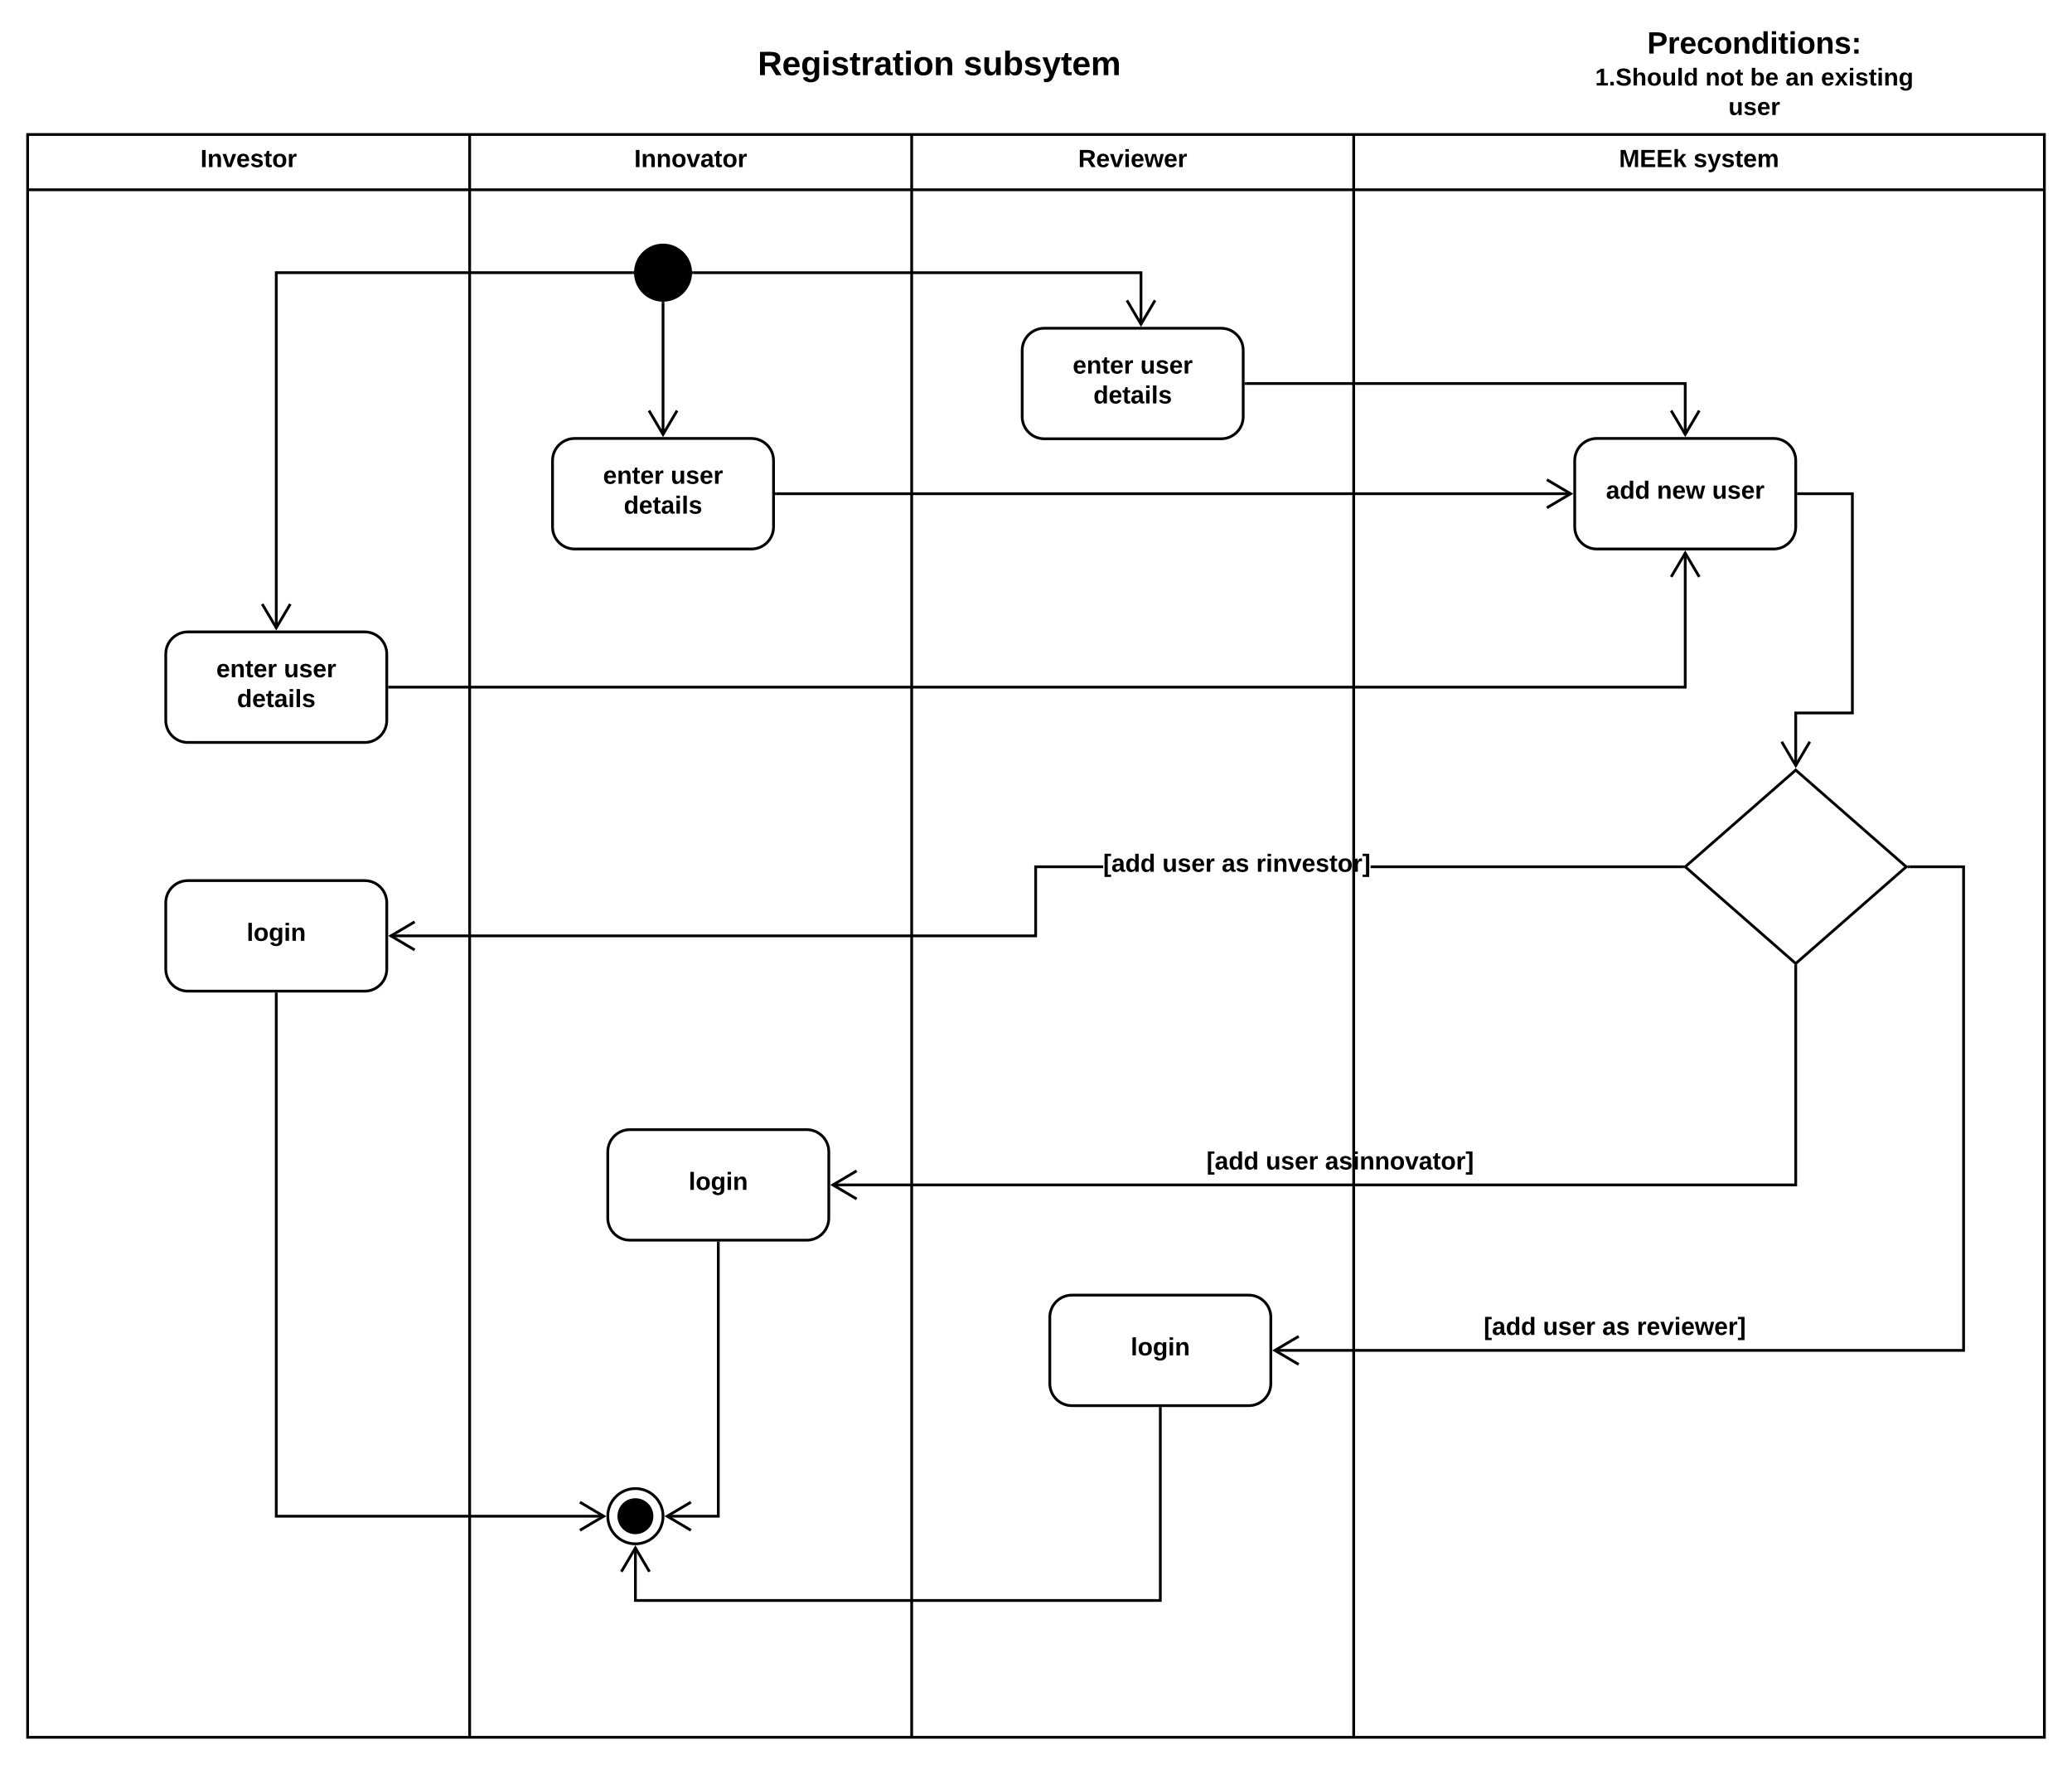 <svg xmlns="http://www.w3.org/2000/svg" xmlns:xlink="http://www.w3.org/1999/xlink" xmlns:lucid="lucid" width="1500" height="1277.33"><g transform="translate(-140 -22.433)" lucid:page-tab-id="0_0"><path d="M0 0h1870.4v1323.2H0z" fill="#fff"/><path d="M680 43.43h280V100H680z" fill="none"/><use xlink:href="#a" transform="matrix(1,0,0,1,680,43.433) translate(8.577 33.389)"/><use xlink:href="#b" transform="matrix(1,0,0,1,680,43.433) translate(157.552 33.389)"/><path d="M1280 43.43h260V100h-260z" fill="none"/><use xlink:href="#c" transform="matrix(1,0,0,1,1280,43.433) translate(52.438 17.778)"/><use xlink:href="#d" transform="matrix(1,0,0,1,1280,43.433) translate(14.741 40.889)"/><use xlink:href="#e" transform="matrix(1,0,0,1,1280,43.433) translate(94.543 40.889)"/><use xlink:href="#f" transform="matrix(1,0,0,1,1280,43.433) translate(126.988 40.889)"/><use xlink:href="#g" transform="matrix(1,0,0,1,1280,43.433) translate(152.617 40.889)"/><use xlink:href="#h" transform="matrix(1,0,0,1,1280,43.433) translate(178.247 40.889)"/><use xlink:href="#i" transform="matrix(1,0,0,1,1280,43.433) translate(111.259 62.222)"/><path d="M160 159.77v-40h320v40z" fill="#fff"/><path d="M160 159.77v1120h320v-1120z" fill="none"/><path d="M480 159.77v-40h320v40z" fill="#fff"/><path d="M480 159.77v1120h320v-1120z" fill="none"/><path d="M480 119.77v1160" stroke="#000" stroke-width="2" fill="none"/><path d="M800 159.77v-40h320v40z" fill="#fff"/><path d="M800 159.77v1120h320v-1120z" fill="none"/><path d="M800 119.77v1160" stroke="#000" stroke-width="2" fill="none"/><path d="M1120 119.77h500v40h-500z" fill="#fff"/><path d="M1620 159.77v1120h-500v-1120z" fill="none"/><path d="M1120 119.77v1160M160 159.77h1460M160 159.77v-40h320m0 0h320m0 0h320m0 0h500v40m0 0v1120h-500m-640 0h320m0 0h320m-960-1120v1120h320" stroke="#000" stroke-width="2" fill="none"/><use xlink:href="#j" transform="matrix(1,0,0,1,160,119.767) translate(125.075 23.6)"/><use xlink:href="#k" transform="matrix(1,0,0,1,480,119.767) translate(119.125 23.6)"/><use xlink:href="#l" transform="matrix(1,0,0,1,800,119.767) translate(120.525 23.6)"/><use xlink:href="#m" transform="matrix(1,0,0,1,1120,119.767) translate(192.05 23.6)"/><use xlink:href="#n" transform="matrix(1,0,0,1,1120,119.767) translate(246 23.6)"/><path d="M556 339.77c-8.84 0-16 7.16-16 16v48c0 8.83 7.16 16 16 16h128c8.84 0 16-7.17 16-16v-48c0-8.84-7.16-16-16-16z" stroke="#000" stroke-width="2" fill="#fff"/><use xlink:href="#o" transform="matrix(1,0,0,1,548,347.767) translate(28.575 24.8)"/><use xlink:href="#p" transform="matrix(1,0,0,1,548,347.767) translate(77.475 24.8)"/><use xlink:href="#q" transform="matrix(1,0,0,1,548,347.767) translate(43.55 46.4)"/><path d="M276 479.77c-8.84 0-16 7.16-16 16v48c0 8.83 7.16 16 16 16h128c8.84 0 16-7.17 16-16v-48c0-8.84-7.16-16-16-16z" stroke="#000" stroke-width="2" fill="#fff"/><use xlink:href="#o" transform="matrix(1,0,0,1,268,487.767) translate(28.575 24.8)"/><use xlink:href="#p" transform="matrix(1,0,0,1,268,487.767) translate(77.475 24.8)"/><use xlink:href="#q" transform="matrix(1,0,0,1,268,487.767) translate(43.55 46.4)"/><path d="M896 260c-8.84 0-16 7.16-16 16v48c0 8.84 7.16 16 16 16h128c8.84 0 16-7.16 16-16v-48c0-8.84-7.16-16-16-16z" stroke="#000" stroke-width="2" fill="#fff"/><use xlink:href="#o" transform="matrix(1,0,0,1,888,268) translate(28.575 24.8)"/><use xlink:href="#p" transform="matrix(1,0,0,1,888,268) translate(77.475 24.8)"/><use xlink:href="#q" transform="matrix(1,0,0,1,888,268) translate(43.55 46.4)"/><path d="M340 476.95V219.77h258" stroke="#000" stroke-width="2" fill="none"/><path d="M329.82 459.6L340 476.8l10.18-17.2" stroke="#000" stroke-width="2" fill="none"/><path d="M599 219.72l.03 1.05h-1.06v-2h1.15z"/><path d="M620 336.95v-95.18M609.82 319.6L620 336.8l10.18-17.2" stroke="#000" stroke-width="2" fill="none"/><path d="M619.96 240.77l1.04-.04v1.06h-2v-1.15z"/><path d="M966 257.18v-37.4H642" stroke="#000" stroke-width="2" fill="none"/><path d="M955.82 239.82L966 257.04l10.18-17.22" stroke="#000" stroke-width="2" fill="none"/><path d="M642.03 220.77h-1.15l.12-.96-.03-1.03h1.06z"/><path d="M1440 579.77l80 70-80 70-80-70zM1296 339.77c-8.84 0-16 7.16-16 16v48c0 8.83 7.16 16 16 16h128c8.84 0 16-7.17 16-16v-48c0-8.84-7.16-16-16-16z" stroke="#000" stroke-width="2" fill="#fff"/><use xlink:href="#r" transform="matrix(1,0,0,1,1288,347.767) translate(14.6 35.6)"/><use xlink:href="#s" transform="matrix(1,0,0,1,1288,347.767) translate(51.5 35.6)"/><use xlink:href="#t" transform="matrix(1,0,0,1,1288,347.767) translate(91.45 35.6)"/><path d="M1042 300h318v36.95" stroke="#000" stroke-width="2" fill="none"/><path d="M1042.03 301H1041v-2h1.03z"/><path d="M1349.82 319.6l10.18 17.2 10.18-17.2M702 379.77h575.18" stroke="#000" stroke-width="2" fill="none"/><path d="M702.03 380.77H701v-2h1.03z"/><path d="M1259.82 389.95l17.22-10.18-17.22-10.18M422 519.77h938v-97.2" stroke="#000" stroke-width="2" fill="none"/><path d="M422.03 520.77H421v-2h1.03z"/><path d="M1370.18 439.95L1360 422.73l-10.18 17.22M1442 379.77h39v158.67h-41v38.18" stroke="#000" stroke-width="2" fill="none"/><path d="M1442.03 380.77H1441v-2h1.03z"/><path d="M1429.82 559.26l10.18 17.2 10.18-17.2" stroke="#000" stroke-width="2" fill="none"/><path d="M276 659.77c-8.84 0-16 7.16-16 16v48c0 8.83 7.16 16 16 16h128c8.84 0 16-7.17 16-16v-48c0-8.84-7.16-16-16-16z" stroke="#000" stroke-width="2" fill="#fff"/><use xlink:href="#u" transform="matrix(1,0,0,1,268,667.767) translate(50.575 35.6)"/><path d="M938.6 650.77h-47.86v50H422.82v-2h465.92v-50h49.86zm418.88 0H1132.2v-2h225.28z"/><path d="M1358.48 649.77l1.14 1h-2.16v-2h2.16zM440.7 690.45l-15.77 9.32 15.76 9.32-1.03 1.7L421 699.78l18.67-11.04z"/><use xlink:href="#v" transform="matrix(1,0,0,1,938.599,638.967) translate(0 14.4)"/><use xlink:href="#w" transform="matrix(1,0,0,1,938.599,638.967) translate(42.85 14.4)"/><use xlink:href="#x" transform="matrix(1,0,0,1,938.599,638.967) translate(85.8 14.4)"/><use xlink:href="#y" transform="matrix(1,0,0,1,938.599,638.967) translate(110.8 14.4)"/><path d="M640 219.77c0 11.04-8.95 20-20 20s-20-8.96-20-20c0-11.05 8.95-20 20-20s20 8.95 20 20z" stroke="#000" stroke-width="2"/><path d="M620 1119.77c0 11.04-8.95 20-20 20s-20-8.96-20-20c0-11.05 8.95-20 20-20s20 8.95 20 20z" stroke="#000" stroke-width="2" fill="#fff"/><path d="M612 1119.77c0 6.62-5.37 12-12 12s-12-5.38-12-12c0-6.63 5.37-12 12-12s12 5.37 12 12z" stroke="#000" stroke-width="2"/><path d="M340 741.77v378h237.18" stroke="#000" stroke-width="2" fill="none"/><path d="M341 741.8h-2v-1.03h2z"/><path d="M559.82 1129.95l17.2-10.18-17.2-10.18" stroke="#000" stroke-width="2" fill="none"/><path d="M596 840c-8.84 0-16 7.16-16 16v48c0 8.84 7.16 16 16 16h128c8.84 0 16-7.16 16-16v-48c0-8.84-7.16-16-16-16z" stroke="#000" stroke-width="2" fill="#fff"/><g><use xlink:href="#u" transform="matrix(1,0,0,1,588,848) translate(50.575 35.6)"/></g><path d="M916 959.77c-8.84 0-16 7.16-16 16v48c0 8.83 7.16 16 16 16h128c8.84 0 16-7.17 16-16v-48c0-8.84-7.16-16-16-16z" stroke="#000" stroke-width="2" fill="#fff"/><g><use xlink:href="#u" transform="matrix(1,0,0,1,908,967.767) translate(50.575 35.6)"/></g><path d="M1562.52 1000.77h-499.7v-2h497.7v-348h-38v-2h40z"/><path d="M1522.54 650.77h-2.16l1.14-1-1.14-1h2.16zM1080.7 990.45l-15.77 9.32 15.76 9.32-1.03 1.7-18.67-11.03 18.67-11.04z"/><g><use xlink:href="#v" transform="matrix(1,0,0,1,1214.126,974.167) translate(0 14.4)"/><use xlink:href="#w" transform="matrix(1,0,0,1,1214.126,974.167) translate(42.85 14.4)"/><use xlink:href="#x" transform="matrix(1,0,0,1,1214.126,974.167) translate(85.8 14.4)"/><use xlink:href="#z" transform="matrix(1,0,0,1,1214.126,974.167) translate(110.8 14.4)"/></g><path d="M1440 722.1V880H742.82" stroke="#000" stroke-width="2" fill="none"/><path d="M1441 722.12h-2v-1.9l1 .88 1-.88z"/><path d="M760.18 869.82L742.96 880l17.22 10.18" stroke="#000" stroke-width="2" fill="none"/><g><use xlink:href="#v" transform="matrix(1,0,0,1,1013.427,854.4) translate(0 14.4)"/><use xlink:href="#w" transform="matrix(1,0,0,1,1013.427,854.4) translate(42.85 14.4)"/><use xlink:href="#A" transform="matrix(1,0,0,1,1013.427,854.4) translate(85.8 14.4)"/></g><path d="M660 922v197.77h-37.18" stroke="#000" stroke-width="2" fill="none"/><path d="M661 922.03h-2V921h2z"/><path d="M640.18 1109.6l-17.2 10.17 17.2 10.18M980 1041.77v139H600v-38.18" stroke="#000" stroke-width="2" fill="none"/><path d="M981 1041.8h-2v-1.03h2z"/><path d="M610.18 1159.95L600 1142.73l-10.18 17.22" stroke="#000" stroke-width="2" fill="none"/><defs><path d="M240-174c0 40-23 61-54 70L253 0h-59l-57-94H76V0H24v-248c93 4 217-23 216 74zM76-134c48-2 112 12 112-38 0-48-66-32-112-35v73" id="B"/><path d="M185-48c-13 30-37 53-82 52C43 2 14-33 14-96s30-98 90-98c62 0 83 45 84 108H66c0 31 8 55 39 56 18 0 30-7 34-22zm-45-69c5-46-57-63-70-21-2 6-4 13-4 21h74" id="C"/><path d="M195-6C206 82 75 100 31 46c-4-6-6-13-8-21l49-6c3 16 16 24 34 25 40 0 42-37 40-79-11 22-30 35-61 35-53 0-70-43-70-97 0-56 18-96 73-97 30 0 46 14 59 34l2-30h47zm-90-29c32 0 41-27 41-63 0-35-9-62-40-62-32 0-39 29-40 63 0 36 9 62 39 62" id="D"/><path d="M25-224v-37h50v37H25zM25 0v-190h50V0H25" id="E"/><path d="M137-138c1-29-70-34-71-4 15 46 118 7 119 86 1 83-164 76-172 9l43-7c4 19 20 25 44 25 33 8 57-30 24-41C81-84 22-81 20-136c-2-80 154-74 161-7" id="F"/><path d="M115-3C79 11 28 4 28-45v-112H4v-33h27l15-45h31v45h36v33H77v99c-1 23 16 31 38 25v30" id="G"/><path d="M135-150c-39-12-60 13-60 57V0H25l-1-190h47c2 13-1 29 3 40 6-28 27-53 61-41v41" id="H"/><path d="M133-34C117-15 103 5 69 4 32 3 11-16 11-54c-1-60 55-63 116-61 1-26-3-47-28-47-18 1-26 9-28 27l-52-2c7-38 36-58 82-57s74 22 75 68l1 82c-1 14 12 18 25 15v27c-30 8-71 5-69-32zm-48 3c29 0 43-24 42-57-32 0-66-3-65 30 0 17 8 27 23 27" id="I"/><path d="M110-194c64 0 96 36 96 99 0 64-35 99-97 99-61 0-95-36-95-99 0-62 34-99 96-99zm-1 164c35 0 45-28 45-65 0-40-10-65-43-65-34 0-45 26-45 65 0 36 10 65 43 65" id="J"/><path d="M135-194c87-1 58 113 63 194h-50c-7-57 23-157-34-157-59 0-34 97-39 157H25l-1-190h47c2 12-1 28 3 38 12-26 28-41 61-42" id="K"/><g id="a"><use transform="matrix(0.068,0,0,0.068,0,0)" xlink:href="#B"/><use transform="matrix(0.068,0,0,0.068,17.586,0)" xlink:href="#C"/><use transform="matrix(0.068,0,0,0.068,31.167,0)" xlink:href="#D"/><use transform="matrix(0.068,0,0,0.068,46.037,0)" xlink:href="#E"/><use transform="matrix(0.068,0,0,0.068,52.827,0)" xlink:href="#F"/><use transform="matrix(0.068,0,0,0.068,66.407,0)" xlink:href="#G"/><use transform="matrix(0.068,0,0,0.068,74.488,0)" xlink:href="#H"/><use transform="matrix(0.068,0,0,0.068,83.994,0)" xlink:href="#I"/><use transform="matrix(0.068,0,0,0.068,97.574,0)" xlink:href="#G"/><use transform="matrix(0.068,0,0,0.068,105.654,0)" xlink:href="#E"/><use transform="matrix(0.068,0,0,0.068,112.444,0)" xlink:href="#J"/><use transform="matrix(0.068,0,0,0.068,127.315,0)" xlink:href="#K"/></g><path d="M85 4C-2 5 27-109 22-190h50c7 57-23 150 33 157 60-5 35-97 40-157h50l1 190h-47c-2-12 1-28-3-38-12 25-28 42-61 42" id="L"/><path d="M135-194c52 0 70 43 70 98 0 56-19 99-73 100-30 1-46-15-58-35L72 0H24l1-261h50v104c11-23 29-37 60-37zM114-30c31 0 40-27 40-66 0-37-7-63-39-63s-41 28-41 65c0 36 8 64 40 64" id="M"/><path d="M123 10C108 53 80 86 19 72V37c35 8 53-11 59-39L3-190h52l48 148c12-52 28-100 44-148h51" id="N"/><path d="M220-157c-53 9-28 100-34 157h-49v-107c1-27-5-49-29-50C55-147 81-57 75 0H25l-1-190h47c2 12-1 28 3 38 10-53 101-56 108 0 13-22 24-43 59-42 82 1 51 116 57 194h-49v-107c-1-25-5-48-29-50" id="O"/><g id="b"><use transform="matrix(0.068,0,0,0.068,0,0)" xlink:href="#F"/><use transform="matrix(0.068,0,0,0.068,13.58,0)" xlink:href="#L"/><use transform="matrix(0.068,0,0,0.068,28.451,0)" xlink:href="#M"/><use transform="matrix(0.068,0,0,0.068,43.321,0)" xlink:href="#F"/><use transform="matrix(0.068,0,0,0.068,56.901,0)" xlink:href="#N"/><use transform="matrix(0.068,0,0,0.068,70.481,0)" xlink:href="#G"/><use transform="matrix(0.068,0,0,0.068,78.562,0)" xlink:href="#C"/><use transform="matrix(0.068,0,0,0.068,92.142,0)" xlink:href="#O"/></g><path d="M24-248c93 1 206-16 204 79-1 75-69 88-152 82V0H24v-248zm52 121c47 0 100 7 100-41 0-47-54-39-100-39v80" id="P"/><path d="M190-63c-7 42-38 67-86 67-59 0-84-38-90-98-12-110 154-137 174-36l-49 2c-2-19-15-32-35-32-30 0-35 28-38 64-6 74 65 87 74 30" id="Q"/><path d="M88-194c31-1 46 15 58 34l-1-101h50l1 261h-48c-2-10 0-23-3-31C134-8 116 4 84 4 32 4 16-41 15-95c0-56 19-97 73-99zm17 164c33 0 40-30 41-66 1-37-9-64-41-64s-38 30-39 65c0 43 13 65 39 65" id="R"/><path d="M35-132v-50h50v50H35zM35 0v-49h50V0H35" id="S"/><g id="c"><use transform="matrix(0.062,0,0,0.062,0,0)" xlink:href="#P"/><use transform="matrix(0.062,0,0,0.062,14.815,0)" xlink:href="#H"/><use transform="matrix(0.062,0,0,0.062,23.457,0)" xlink:href="#C"/><use transform="matrix(0.062,0,0,0.062,35.802,0)" xlink:href="#Q"/><use transform="matrix(0.062,0,0,0.062,48.148,0)" xlink:href="#J"/><use transform="matrix(0.062,0,0,0.062,61.667,0)" xlink:href="#K"/><use transform="matrix(0.062,0,0,0.062,75.185,0)" xlink:href="#R"/><use transform="matrix(0.062,0,0,0.062,88.704,0)" xlink:href="#E"/><use transform="matrix(0.062,0,0,0.062,94.877,0)" xlink:href="#G"/><use transform="matrix(0.062,0,0,0.062,102.222,0)" xlink:href="#E"/><use transform="matrix(0.062,0,0,0.062,108.395,0)" xlink:href="#J"/><use transform="matrix(0.062,0,0,0.062,121.914,0)" xlink:href="#K"/><use transform="matrix(0.062,0,0,0.062,135.432,0)" xlink:href="#F"/><use transform="matrix(0.062,0,0,0.062,147.778,0)" xlink:href="#S"/></g><path d="M23 0v-37h61v-169l-59 37v-38l62-41h46v211h57V0H23" id="T"/><path d="M24 0v-54h51V0H24" id="U"/><path d="M169-182c-1-43-94-46-97-3 18 66 151 10 154 114 3 95-165 93-204 36-6-8-10-19-12-30l50-8c3 46 112 56 116 5-17-69-150-10-154-114-4-87 153-88 188-35 5 8 8 18 10 28" id="V"/><path d="M114-157C55-157 80-60 75 0H25v-261h50l-1 109c12-26 28-41 61-42 86-1 58 113 63 194h-50c-7-57 23-157-34-157" id="W"/><path d="M25 0v-261h50V0H25" id="X"/><g id="d"><use transform="matrix(0.049,0,0,0.049,0,0)" xlink:href="#T"/><use transform="matrix(0.049,0,0,0.049,9.877,0)" xlink:href="#U"/><use transform="matrix(0.049,0,0,0.049,14.815,0)" xlink:href="#V"/><use transform="matrix(0.049,0,0,0.049,26.667,0)" xlink:href="#W"/><use transform="matrix(0.049,0,0,0.049,37.481,0)" xlink:href="#J"/><use transform="matrix(0.049,0,0,0.049,48.296,0)" xlink:href="#L"/><use transform="matrix(0.049,0,0,0.049,59.111,0)" xlink:href="#X"/><use transform="matrix(0.049,0,0,0.049,64.049,0)" xlink:href="#R"/></g><g id="e"><use transform="matrix(0.049,0,0,0.049,0,0)" xlink:href="#K"/><use transform="matrix(0.049,0,0,0.049,10.815,0)" xlink:href="#J"/><use transform="matrix(0.049,0,0,0.049,21.63,0)" xlink:href="#G"/></g><g id="f"><use transform="matrix(0.049,0,0,0.049,0,0)" xlink:href="#M"/><use transform="matrix(0.049,0,0,0.049,10.815,0)" xlink:href="#C"/></g><g id="g"><use transform="matrix(0.049,0,0,0.049,0,0)" xlink:href="#I"/><use transform="matrix(0.049,0,0,0.049,9.877,0)" xlink:href="#K"/></g><path d="M144 0l-44-69L55 0H2l70-98-66-92h53l41 62 40-62h54l-67 91 71 99h-54" id="Y"/><g id="h"><use transform="matrix(0.049,0,0,0.049,0,0)" xlink:href="#C"/><use transform="matrix(0.049,0,0,0.049,9.877,0)" xlink:href="#Y"/><use transform="matrix(0.049,0,0,0.049,19.753,0)" xlink:href="#E"/><use transform="matrix(0.049,0,0,0.049,24.691,0)" xlink:href="#F"/><use transform="matrix(0.049,0,0,0.049,34.568,0)" xlink:href="#G"/><use transform="matrix(0.049,0,0,0.049,40.444,0)" xlink:href="#E"/><use transform="matrix(0.049,0,0,0.049,45.383,0)" xlink:href="#K"/><use transform="matrix(0.049,0,0,0.049,56.198,0)" xlink:href="#D"/></g><g id="i"><use transform="matrix(0.049,0,0,0.049,0,0)" xlink:href="#L"/><use transform="matrix(0.049,0,0,0.049,10.815,0)" xlink:href="#F"/><use transform="matrix(0.049,0,0,0.049,20.691,0)" xlink:href="#C"/><use transform="matrix(0.049,0,0,0.049,30.568,0)" xlink:href="#H"/></g><path d="M24 0v-248h52V0H24" id="Z"/><path d="M128 0H69L1-190h53L99-40l48-150h52" id="aa"/><g id="j"><use transform="matrix(0.05,0,0,0.05,0,0)" xlink:href="#Z"/><use transform="matrix(0.05,0,0,0.05,5,0)" xlink:href="#K"/><use transform="matrix(0.05,0,0,0.05,15.95,0)" xlink:href="#aa"/><use transform="matrix(0.05,0,0,0.05,25.95,0)" xlink:href="#C"/><use transform="matrix(0.05,0,0,0.05,35.95,0)" xlink:href="#F"/><use transform="matrix(0.05,0,0,0.05,45.95,0)" xlink:href="#G"/><use transform="matrix(0.05,0,0,0.05,51.9,0)" xlink:href="#J"/><use transform="matrix(0.05,0,0,0.05,62.85,0)" xlink:href="#H"/></g><g id="k"><use transform="matrix(0.05,0,0,0.05,0,0)" xlink:href="#Z"/><use transform="matrix(0.05,0,0,0.05,5,0)" xlink:href="#K"/><use transform="matrix(0.05,0,0,0.05,15.95,0)" xlink:href="#K"/><use transform="matrix(0.05,0,0,0.05,26.9,0)" xlink:href="#J"/><use transform="matrix(0.05,0,0,0.05,37.85,0)" xlink:href="#aa"/><use transform="matrix(0.05,0,0,0.05,47.85,0)" xlink:href="#I"/><use transform="matrix(0.05,0,0,0.05,57.85,0)" xlink:href="#G"/><use transform="matrix(0.05,0,0,0.05,63.8,0)" xlink:href="#J"/><use transform="matrix(0.05,0,0,0.05,74.75,0)" xlink:href="#H"/></g><path d="M231 0h-52l-39-155L100 0H48L-1-190h46L77-45c9-52 24-97 36-145h53l37 145 32-145h46" id="ab"/><g id="l"><use transform="matrix(0.05,0,0,0.05,0,0)" xlink:href="#B"/><use transform="matrix(0.05,0,0,0.05,12.95,0)" xlink:href="#C"/><use transform="matrix(0.05,0,0,0.05,22.95,0)" xlink:href="#aa"/><use transform="matrix(0.05,0,0,0.05,32.95,0)" xlink:href="#E"/><use transform="matrix(0.05,0,0,0.05,37.95,0)" xlink:href="#C"/><use transform="matrix(0.05,0,0,0.05,47.95,0)" xlink:href="#ab"/><use transform="matrix(0.05,0,0,0.05,61.95,0)" xlink:href="#C"/><use transform="matrix(0.05,0,0,0.05,71.95,0)" xlink:href="#H"/></g><path d="M230 0l2-204L168 0h-37L68-204 70 0H24v-248h70l56 185 57-185h69V0h-46" id="ac"/><path d="M24 0v-248h195v40H76v63h132v40H76v65h150V0H24" id="ad"/><path d="M147 0L96-86 75-71V0H25v-261h50v150l67-79h53l-66 74L201 0h-54" id="ae"/><g id="m"><use transform="matrix(0.05,0,0,0.05,0,0)" xlink:href="#ac"/><use transform="matrix(0.05,0,0,0.05,14.95,0)" xlink:href="#ad"/><use transform="matrix(0.05,0,0,0.05,26.95,0)" xlink:href="#ad"/><use transform="matrix(0.05,0,0,0.05,38.95,0)" xlink:href="#ae"/></g><g id="n"><use transform="matrix(0.05,0,0,0.05,0,0)" xlink:href="#F"/><use transform="matrix(0.05,0,0,0.05,10,0)" xlink:href="#N"/><use transform="matrix(0.05,0,0,0.05,20,0)" xlink:href="#F"/><use transform="matrix(0.05,0,0,0.05,30,0)" xlink:href="#G"/><use transform="matrix(0.05,0,0,0.05,35.95,0)" xlink:href="#C"/><use transform="matrix(0.05,0,0,0.05,45.95,0)" xlink:href="#O"/></g><g id="o"><use transform="matrix(0.05,0,0,0.05,0,0)" xlink:href="#C"/><use transform="matrix(0.05,0,0,0.05,10,0)" xlink:href="#K"/><use transform="matrix(0.05,0,0,0.05,20.95,0)" xlink:href="#G"/><use transform="matrix(0.05,0,0,0.05,26.9,0)" xlink:href="#C"/><use transform="matrix(0.05,0,0,0.05,36.9,0)" xlink:href="#H"/></g><g id="p"><use transform="matrix(0.05,0,0,0.05,0,0)" xlink:href="#L"/><use transform="matrix(0.05,0,0,0.05,10.95,0)" xlink:href="#F"/><use transform="matrix(0.05,0,0,0.05,20.95,0)" xlink:href="#C"/><use transform="matrix(0.05,0,0,0.05,30.95,0)" xlink:href="#H"/></g><g id="q"><use transform="matrix(0.05,0,0,0.05,0,0)" xlink:href="#R"/><use transform="matrix(0.05,0,0,0.05,10.95,0)" xlink:href="#C"/><use transform="matrix(0.05,0,0,0.05,20.95,0)" xlink:href="#G"/><use transform="matrix(0.05,0,0,0.05,26.9,0)" xlink:href="#I"/><use transform="matrix(0.05,0,0,0.05,36.9,0)" xlink:href="#E"/><use transform="matrix(0.05,0,0,0.05,41.9,0)" xlink:href="#X"/><use transform="matrix(0.05,0,0,0.05,46.9,0)" xlink:href="#F"/></g><g id="r"><use transform="matrix(0.05,0,0,0.05,0,0)" xlink:href="#I"/><use transform="matrix(0.05,0,0,0.05,10,0)" xlink:href="#R"/><use transform="matrix(0.05,0,0,0.05,20.95,0)" xlink:href="#R"/></g><g id="s"><use transform="matrix(0.05,0,0,0.05,0,0)" xlink:href="#K"/><use transform="matrix(0.05,0,0,0.05,10.95,0)" xlink:href="#C"/><use transform="matrix(0.05,0,0,0.05,20.95,0)" xlink:href="#ab"/></g><g id="t"><use transform="matrix(0.05,0,0,0.05,0,0)" xlink:href="#L"/><use transform="matrix(0.05,0,0,0.05,10.95,0)" xlink:href="#F"/><use transform="matrix(0.05,0,0,0.05,20.95,0)" xlink:href="#C"/><use transform="matrix(0.05,0,0,0.05,30.95,0)" xlink:href="#H"/></g><g id="u"><use transform="matrix(0.05,0,0,0.05,0,0)" xlink:href="#X"/><use transform="matrix(0.05,0,0,0.05,5,0)" xlink:href="#J"/><use transform="matrix(0.05,0,0,0.05,15.95,0)" xlink:href="#D"/><use transform="matrix(0.05,0,0,0.05,26.9,0)" xlink:href="#E"/><use transform="matrix(0.05,0,0,0.05,31.9,0)" xlink:href="#K"/></g><path d="M20 75v-336h95v34H67V41h48v34H20" id="af"/><g id="v"><use transform="matrix(0.05,0,0,0.05,0,0)" xlink:href="#af"/><use transform="matrix(0.05,0,0,0.05,5.95,0)" xlink:href="#I"/><use transform="matrix(0.05,0,0,0.05,15.95,0)" xlink:href="#R"/><use transform="matrix(0.05,0,0,0.05,26.9,0)" xlink:href="#R"/></g><g id="w"><use transform="matrix(0.05,0,0,0.05,0,0)" xlink:href="#L"/><use transform="matrix(0.05,0,0,0.05,10.95,0)" xlink:href="#F"/><use transform="matrix(0.05,0,0,0.05,20.95,0)" xlink:href="#C"/><use transform="matrix(0.05,0,0,0.05,30.95,0)" xlink:href="#H"/></g><g id="x"><use transform="matrix(0.05,0,0,0.05,0,0)" xlink:href="#I"/><use transform="matrix(0.05,0,0,0.05,10,0)" xlink:href="#F"/></g><path d="M4 75V41h49v-268H4v-34h96V75H4" id="ag"/><g id="y"><use transform="matrix(0.05,0,0,0.05,0,0)" xlink:href="#H"/><use transform="matrix(0.05,0,0,0.05,7,0)" xlink:href="#E"/><use transform="matrix(0.05,0,0,0.05,12,0)" xlink:href="#K"/><use transform="matrix(0.05,0,0,0.05,22.95,0)" xlink:href="#aa"/><use transform="matrix(0.05,0,0,0.05,32.95,0)" xlink:href="#C"/><use transform="matrix(0.05,0,0,0.05,42.95,0)" xlink:href="#F"/><use transform="matrix(0.05,0,0,0.05,52.95,0)" xlink:href="#G"/><use transform="matrix(0.05,0,0,0.05,58.9,0)" xlink:href="#J"/><use transform="matrix(0.05,0,0,0.05,69.85,0)" xlink:href="#H"/><use transform="matrix(0.05,0,0,0.05,76.85,0)" xlink:href="#ag"/></g><g id="z"><use transform="matrix(0.05,0,0,0.05,0,0)" xlink:href="#H"/><use transform="matrix(0.05,0,0,0.05,7,0)" xlink:href="#C"/><use transform="matrix(0.05,0,0,0.05,17,0)" xlink:href="#aa"/><use transform="matrix(0.05,0,0,0.05,27,0)" xlink:href="#E"/><use transform="matrix(0.05,0,0,0.05,32,0)" xlink:href="#C"/><use transform="matrix(0.05,0,0,0.05,42,0)" xlink:href="#ab"/><use transform="matrix(0.05,0,0,0.05,56,0)" xlink:href="#C"/><use transform="matrix(0.05,0,0,0.05,66,0)" xlink:href="#H"/><use transform="matrix(0.05,0,0,0.05,73,0)" xlink:href="#ag"/></g><g id="A"><use transform="matrix(0.05,0,0,0.05,0,0)" xlink:href="#I"/><use transform="matrix(0.05,0,0,0.05,10,0)" xlink:href="#F"/><use transform="matrix(0.05,0,0,0.05,20,0)" xlink:href="#E"/><use transform="matrix(0.05,0,0,0.05,25,0)" xlink:href="#K"/><use transform="matrix(0.05,0,0,0.05,35.95,0)" xlink:href="#K"/><use transform="matrix(0.05,0,0,0.05,46.9,0)" xlink:href="#J"/><use transform="matrix(0.05,0,0,0.05,57.85,0)" xlink:href="#aa"/><use transform="matrix(0.05,0,0,0.05,67.85,0)" xlink:href="#I"/><use transform="matrix(0.05,0,0,0.05,77.85,0)" xlink:href="#G"/><use transform="matrix(0.05,0,0,0.05,83.8,0)" xlink:href="#J"/><use transform="matrix(0.05,0,0,0.05,94.75,0)" xlink:href="#H"/><use transform="matrix(0.05,0,0,0.05,101.75,0)" xlink:href="#ag"/></g></defs></g></svg>
